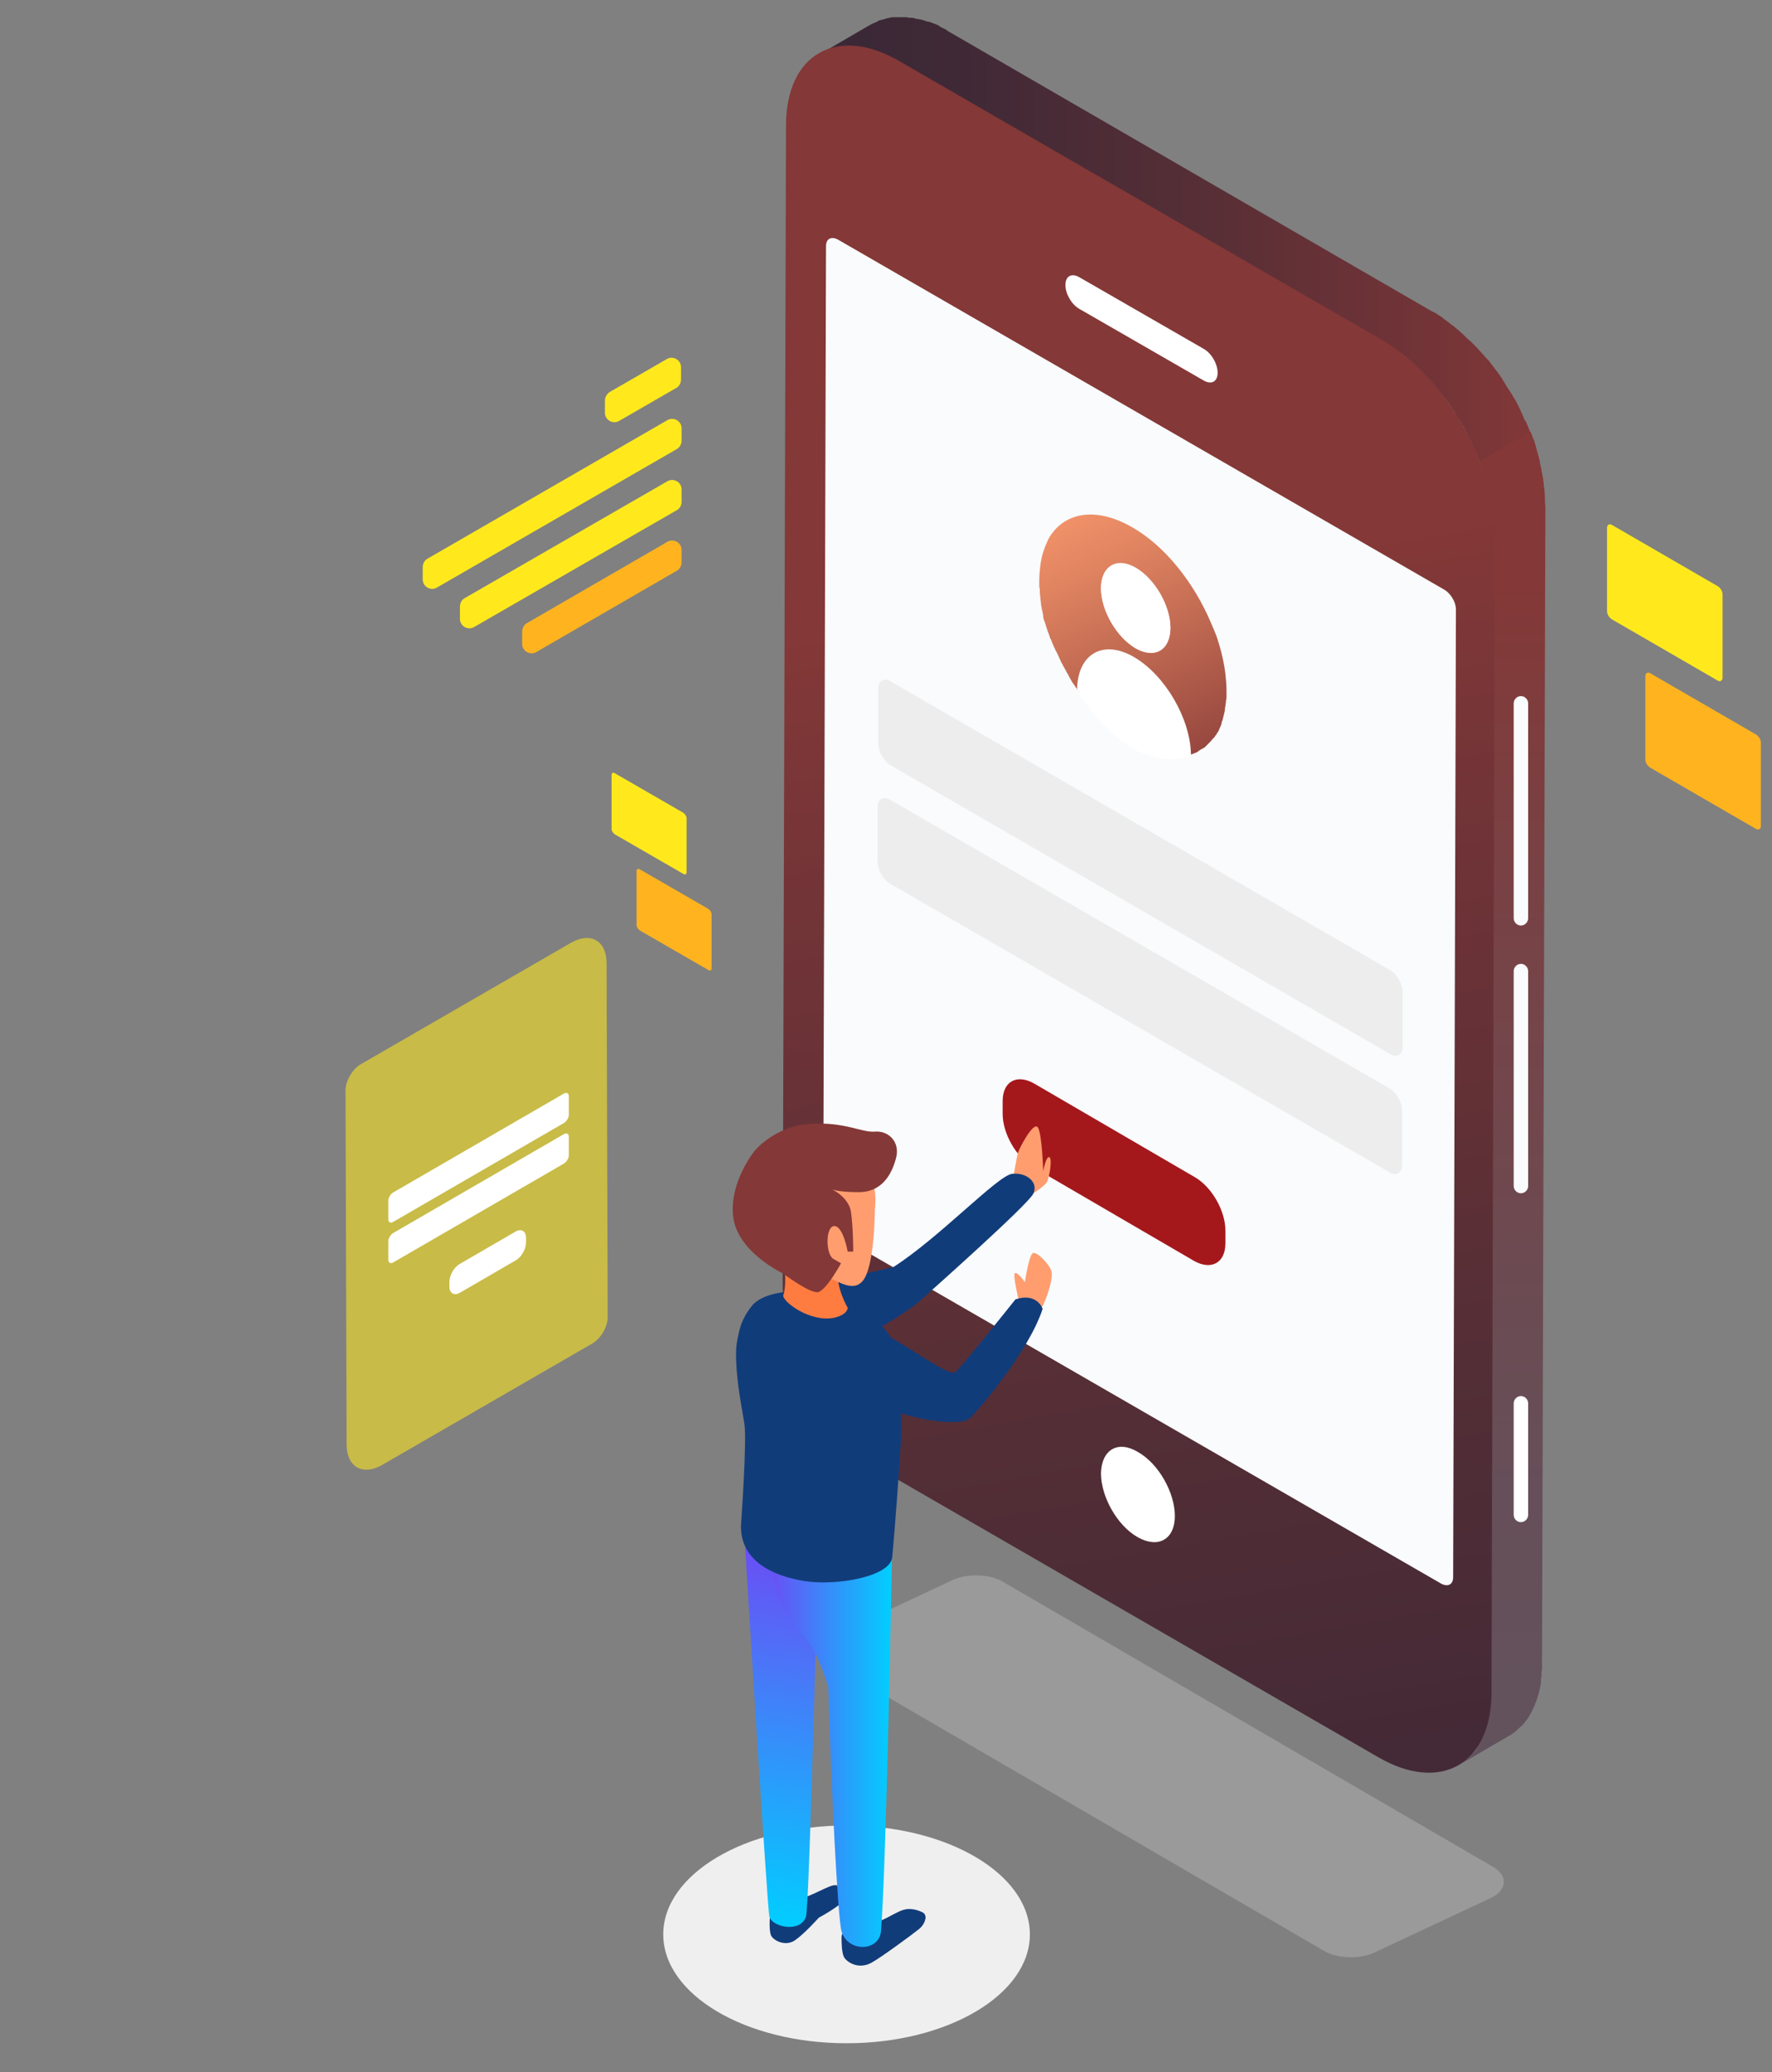 <?xml version="1.0" encoding="utf-8"?>
<!-- Generator: Adobe Illustrator 21.0.0, SVG Export Plug-In . SVG Version: 6.00 Build 0)  -->
<svg version="1.1" id="Layer_1" xmlns="http://www.w3.org/2000/svg" xmlns:xlink="http://www.w3.org/1999/xlink" x="0px" y="0px"
	 viewBox="0 0 319 373" style="enable-background:new 0 0 319 373;" xml:space="preserve">
<rect x="0" y="0" width="319" height="373" fill="#808080" stroke="none"/>
<style type="text/css">
	.st0{opacity:0.32;}
	.st1{fill:#D3D3D3;}
	.st2{fill:#FFE91D;}
	.st3{fill:#FFB41F;}
	.st4{fill:url(#SVGID_1_);}
	.st5{fill:url(#SVGID_2_);}
	.st6{fill:url(#SVGID_3_);}
	.st7{fill:#FFFFFF;}
	.st8{fill:#F9FBFC;}
	.st9{fill:#EDEDED;}
	.st10{fill:url(#SVGID_4_);}
	.st11{fill:none;}
	.st12{fill:#A4181C;}
	.st13{fill:#EFEFEF;}
	.st14{fill:#FF9D6F;}
	.st15{fill:#113C7A;}
	.st16{fill:url(#SVGID_5_);}
	.st17{fill:url(#SVGID_6_);}
	.st18{fill:#FF7C40;}
	.st19{fill:#843837;}
	.st20{opacity:0.57;}
</style>
<g id="OBJECTS">
	<g>
		<g>
			<g class="st0">
				<path class="st1" d="M150.2,294.4c-2.7,1.5-2.7,4,0,5.5l88.2,51.3c2.6,1.5,6.9,1.5,9.6,0l20.7-9.7c2.7-1.5,2.7-4,0-5.5
					l-88.2-51.3c-2.6-1.5-6.9-1.5-9.6,0L150.2,294.4z"/>
			</g>
			<g>
				<g>
					<path class="st2" d="M108.9,72.1l0,2.2c0,1.3,1.4,2.1,2.5,1.5l10.4-6c0.5-0.3,0.8-0.9,0.8-1.5l0-2.2c0-1.3-1.4-2.1-2.5-1.5
						l-10.4,6C109.2,71,108.9,71.5,108.9,72.1z"/>
				</g>
				<g>
					<path class="st2" d="M76.1,102.1l0,2.2c0,1.3,1.4,2.1,2.5,1.5l43.3-25c0.5-0.3,0.8-0.9,0.8-1.5l0-2.2c0-1.3-1.4-2.1-2.5-1.5
						l-43.3,25C76.4,100.9,76.1,101.5,76.1,102.1z"/>
				</g>
				<g>
					<path class="st3" d="M94,113.7l0,2.2c0,1.3,1.4,2.1,2.5,1.5l25.4-14.7c0.5-0.3,0.8-0.9,0.8-1.5l0-2.2c0-1.3-1.4-2.1-2.5-1.5
						l-25.4,14.7C94.3,112.5,94,113.1,94,113.7z"/>
				</g>
				<g>
					<path class="st2" d="M82.8,109.2l0,2.2c0,1.3,1.4,2.1,2.5,1.5l36.6-21.1c0.5-0.3,0.8-0.9,0.8-1.5l0-2.2c0-1.3-1.4-2.1-2.5-1.5
						l-36.6,21.1C83.1,108,82.8,108.6,82.8,109.2z"/>
				</g>
			</g>
			<g>
				<g>
					<g>
						<path class="st2" d="M309.2,105.5c0.5,0.3,0.9,0.9,0.9,1.5l0,15c0,0.5-0.4,0.8-0.9,0.5l-19-11c-0.5-0.3-0.9-0.9-0.9-1.5l0-15
							c0-0.5,0.4-0.8,0.9-0.5L309.2,105.5z"/>
					</g>
				</g>
				<g>
					<g>
						<path class="st3" d="M316.1,132.2c0.5,0.3,0.9,0.9,0.9,1.5l0,15c0,0.5-0.4,0.8-0.9,0.5l-19-11c-0.5-0.3-0.9-0.9-0.9-1.5l0-15
							c0-0.5,0.4-0.8,0.9-0.5L316.1,132.2z"/>
					</g>
				</g>
			</g>
			<g>
				<g>
					<g>
						<path class="st2" d="M123,146.3c0.3,0.2,0.6,0.6,0.6,1l0,9.7c0,0.4-0.3,0.5-0.6,0.3l-12.3-7.1c-0.3-0.2-0.6-0.6-0.6-1l0-9.7
							c0-0.4,0.3-0.5,0.6-0.3L123,146.3z"/>
					</g>
				</g>
				<g>
					<g>
						<path class="st3" d="M127.5,163.6c0.3,0.2,0.6,0.6,0.6,1l0,9.7c0,0.4-0.3,0.5-0.6,0.3l-12.3-7.1c-0.3-0.2-0.6-0.6-0.6-1l0-9.7
							c0-0.4,0.3-0.5,0.6-0.3L127.5,163.6z"/>
					</g>
				</g>
			</g>
			<g>
				<g>
					
						<linearGradient id="SVGID_1_" gradientUnits="userSpaceOnUse" x1="147.404" y1="324.307" x2="278.13" y2="324.307" gradientTransform="matrix(1 0 0 -1 0 374)">
						<stop  offset="0" style="stop-color:#392836"/>
						<stop  offset="0.201" style="stop-color:#402936"/>
						<stop  offset="0.495" style="stop-color:#542E36"/>
						<stop  offset="0.844" style="stop-color:#733437"/>
						<stop  offset="1" style="stop-color:#843837"/>
					</linearGradient>
					<path class="st4" d="M252.8,64c0.1,0.1,0.1,0.1,0.2,0.2c0.6,0.5,1.2,1,1.7,1.5c0.1,0.1,0.1,0.1,0.2,0.2
						c0.6,0.5,1.1,1.1,1.7,1.7c0,0,0.1,0.1,0.1,0.1c0.6,0.6,1.2,1.3,1.7,1.9c0,0,0,0,0,0c0.6,0.7,1.1,1.4,1.7,2.1l0,0
						c0.5,0.7,1,1.3,1.4,2c0.3,0.4,0.6,0.9,0.8,1.3c0.2,0.4,0.5,0.7,0.7,1.1c0.1,0.2,0.2,0.4,0.3,0.5c0.4,0.6,0.7,1.3,1,1.9
						c0,0.1,0.1,0.1,0.1,0.2c0.4,0.8,0.8,1.6,1.1,2.4c0,0,0,0.1,0.1,0.1c2.2,5,3.4,10.2,3.4,15l9.1-5.3c0-4.3-1-8.8-2.7-13.3l0,0
						c-0.1-0.3-0.3-0.7-0.4-1c-0.1-0.2-0.2-0.5-0.3-0.7c0,0,0-0.1-0.1-0.1c0,0,0-0.1-0.1-0.1c-0.1-0.3-0.3-0.7-0.4-1
						c-0.2-0.4-0.3-0.7-0.5-1.1c0-0.1-0.1-0.1-0.1-0.2c0-0.1-0.1-0.1-0.1-0.2c-0.1-0.3-0.3-0.6-0.4-0.8c-0.2-0.4-0.4-0.7-0.6-1
						c-0.1-0.2-0.2-0.4-0.3-0.5c0-0.1-0.1-0.1-0.1-0.2c-0.2-0.3-0.4-0.6-0.6-0.9c-0.3-0.4-0.5-0.9-0.8-1.3c0-0.1-0.1-0.1-0.1-0.2
						c-0.4-0.6-0.8-1.2-1.3-1.8v0v0c-0.3-0.4-0.6-0.8-0.9-1.2c-0.2-0.3-0.5-0.6-0.8-0.9c0,0,0,0,0,0c0,0,0,0,0,0
						c-0.3-0.3-0.5-0.6-0.8-0.9c-0.3-0.3-0.5-0.6-0.8-0.9c0,0-0.1-0.1-0.1-0.1c0,0-0.1-0.1-0.1-0.1c-0.2-0.2-0.4-0.4-0.6-0.6
						c-0.3-0.3-0.6-0.6-0.9-0.8c-0.1-0.1-0.2-0.2-0.3-0.3c-0.1-0.1-0.1-0.1-0.2-0.2c-0.1-0.1-0.3-0.3-0.4-0.4
						c-0.3-0.3-0.6-0.5-0.9-0.8c-0.1-0.1-0.3-0.2-0.4-0.3c-0.1-0.1-0.1-0.1-0.2-0.2c-0.1-0.1-0.2-0.2-0.3-0.2
						c-0.3-0.2-0.6-0.5-0.9-0.7c-0.2-0.2-0.4-0.3-0.7-0.5c0,0-0.1-0.1-0.1-0.1c0,0-0.1-0.1-0.1-0.1c-0.3-0.2-0.6-0.4-0.9-0.6
						c-0.3-0.2-0.6-0.4-0.9-0.5c-0.1,0-0.1-0.1-0.2-0.1L171,5.8c-0.2-0.1-0.4-0.2-0.6-0.4c-0.3-0.2-0.6-0.3-0.8-0.4
						c-0.2-0.1-0.4-0.2-0.5-0.3c0,0-0.1,0-0.1-0.1c-0.1,0-0.1-0.1-0.2-0.1c-0.3-0.1-0.5-0.2-0.8-0.3c-0.3-0.1-0.5-0.2-0.8-0.3
						c0,0-0.1,0-0.1,0c0,0-0.1,0-0.1,0c-0.2-0.1-0.4-0.1-0.6-0.2c-0.3-0.1-0.6-0.2-0.8-0.2c-0.1,0-0.3-0.1-0.4-0.1
						c-0.1,0-0.1,0-0.2,0c-0.1,0-0.2,0-0.3-0.1c-0.3-0.1-0.6-0.1-0.9-0.1c-0.2,0-0.4,0-0.5-0.1c-0.1,0-0.1,0-0.2,0
						c-0.1,0-0.1,0-0.2,0c-0.3,0-0.6,0-1,0c-0.1,0-0.3,0-0.4,0c-0.1,0-0.2,0-0.3,0c-0.1,0-0.2,0-0.3,0c-0.4,0-0.8,0.1-1.2,0.2
						c0,0,0,0,0,0c-0.1,0-0.2,0-0.3,0.1c-0.4,0.1-0.8,0.2-1.2,0.3c0,0-0.1,0-0.1,0.1c-0.1,0-0.1,0.1-0.2,0.1
						c-0.5,0.2-0.9,0.4-1.3,0.6l-9.1,5.3c0.4-0.2,0.9-0.5,1.3-0.6c0.1,0,0.1-0.1,0.2-0.1c0.4-0.2,0.8-0.3,1.3-0.4
						c0.1,0,0.2-0.1,0.2-0.1c0.5-0.1,1-0.2,1.5-0.2c0.1,0,0.2,0,0.3,0c0.5,0,1,0,1.5,0c0.1,0,0.1,0,0.2,0c0.6,0.1,1.1,0.1,1.7,0.3
						c0.1,0,0.1,0,0.2,0c0.6,0.1,1.2,0.3,1.8,0.5c0,0,0.1,0,0.1,0c0.6,0.2,1.3,0.5,1.9,0.8c0,0,0.1,0,0.1,0.1c0.7,0.3,1.3,0.7,2,1
						l86.9,50.2c0.7,0.4,1.4,0.8,2,1.3c0,0,0.1,0.1,0.1,0.1C251.5,63.1,252.1,63.5,252.8,64z"/>
					
						<linearGradient id="SVGID_2_" gradientUnits="userSpaceOnUse" x1="270.316" y1="45.166" x2="270.316" y2="269.863" gradientTransform="matrix(1 0 0 -1 0 374)">
						<stop  offset="0" style="stop-color:#61535E"/>
						<stop  offset="0.312" style="stop-color:#674E57"/>
						<stop  offset="0.767" style="stop-color:#794144"/>
						<stop  offset="1" style="stop-color:#843837"/>
					</linearGradient>
					<path class="st5" d="M278.1,90.2c0-0.3,0-0.7,0-1c0-0.3,0-0.7-0.1-1c0-0.3-0.1-0.7-0.1-1c0-0.3-0.1-0.7-0.1-1
						c-0.1-0.3-0.1-0.7-0.2-1c-0.1-0.4-0.1-0.7-0.2-1.1c-0.1-0.4-0.2-0.7-0.2-1.1c-0.1-0.4-0.2-0.7-0.3-1.1
						c-0.1-0.4-0.2-0.7-0.3-1.1c-0.1-0.4-0.2-0.7-0.3-1.1c-0.1-0.3-0.2-0.7-0.4-1c-0.1-0.3-0.2-0.7-0.4-1l-9.1,5.3
						c0.1,0.3,0.3,0.7,0.4,1c0.1,0.3,0.2,0.7,0.4,1c0.1,0.3,0.2,0.7,0.3,1.1c0.1,0.4,0.2,0.7,0.3,1.1c0.1,0.4,0.2,0.7,0.3,1.1
						c0.1,0.4,0.2,0.7,0.2,1.1c0.1,0.4,0.1,0.7,0.2,1.1c0.1,0.3,0.1,0.7,0.2,1c0.1,0.3,0.1,0.7,0.1,1c0,0.3,0.1,0.7,0.1,1
						c0,0.3,0.1,0.7,0.1,1c0,0.3,0,0.7,0,1c0,0.3,0,0.6,0,0.9l-0.6,208.4c0,0.8,0,1.5-0.1,2.2c0,0.1,0,0.1,0,0.2
						c-0.1,0.7-0.2,1.3-0.3,1.9c0,0.1,0,0.2,0,0.2c-0.1,0.6-0.3,1.2-0.4,1.7c0,0.1-0.1,0.2-0.1,0.3c-0.2,0.5-0.4,1-0.6,1.5
						c0,0,0,0.1-0.1,0.2c-0.2,0.5-0.5,1-0.8,1.5c0,0.1-0.1,0.1-0.1,0.2c-0.2,0.4-0.5,0.7-0.8,1c-0.1,0.1-0.2,0.2-0.3,0.3
						c-0.2,0.3-0.5,0.5-0.8,0.7c-0.1,0.1-0.2,0.2-0.3,0.3c-0.4,0.3-0.8,0.6-1.2,0.8l9.1-5.3c0.4-0.2,0.8-0.5,1.2-0.8
						c0.1-0.1,0.2-0.2,0.3-0.3c0.3-0.2,0.5-0.5,0.8-0.7c0.1-0.1,0.2-0.2,0.3-0.3c0.3-0.3,0.5-0.7,0.8-1c0-0.1,0.1-0.1,0.1-0.2
						c0,0,0,0,0,0c0.3-0.4,0.5-0.9,0.8-1.4c0,0,0,0,0,0c0,0,0-0.1,0.1-0.2c0.1-0.3,0.3-0.6,0.4-1c0.1-0.2,0.1-0.3,0.2-0.5
						c0-0.1,0.1-0.2,0.1-0.3c0-0.1,0.1-0.2,0.1-0.3c0.1-0.3,0.2-0.7,0.3-1c0-0.1,0-0.3,0.1-0.4c0-0.1,0-0.2,0-0.2
						c0-0.1,0.1-0.2,0.1-0.4c0.1-0.3,0.1-0.6,0.1-1c0-0.2,0-0.4,0.1-0.6c0-0.1,0-0.1,0-0.2c0-0.1,0-0.2,0-0.2c0-0.3,0-0.6,0.1-1
						c0-0.3,0-0.6,0-1c0,0,0,0,0-0.1l0.6-208.4C278.1,90.8,278.1,90.5,278.1,90.2z"/>
					<g>
						
							<linearGradient id="SVGID_3_" gradientUnits="userSpaceOnUse" x1="244.842" y1="-18.764" x2="194.93" y2="267.802" gradientTransform="matrix(1 0 0 -1 0 374)">
							<stop  offset="0" style="stop-color:#392836"/>
							<stop  offset="0.201" style="stop-color:#402936"/>
							<stop  offset="0.495" style="stop-color:#542E36"/>
							<stop  offset="0.844" style="stop-color:#733437"/>
							<stop  offset="1" style="stop-color:#843837"/>
						</linearGradient>
						<path class="st6" d="M248.8,61.2c11.2,6.5,20.3,22.2,20.3,35.1l-0.6,208.4c0,12.9-9.2,18.1-20.4,11.6l-86.9-50.2
							c-11.2-6.5-20.3-22.2-20.3-35.1l0.6-208.4c0-12.9,9.2-18.1,20.4-11.6L248.8,61.2z"/>
					</g>
					<g>
						<g>
							<path class="st7" d="M216.7,62.8c1.4,0.8,2.5,2.7,2.5,4.3c0,1.6-1.1,2.2-2.5,1.4l-22.4-12.9c-1.4-0.8-2.5-2.7-2.5-4.3
								c0-1.6,1.1-2.2,2.5-1.4L216.7,62.8z"/>
						</g>
						<g>
							<path class="st7" d="M204.9,261.4c3.7,2.1,6.6,7.3,6.6,11.5s-3,5.9-6.7,3.8s-6.6-7.3-6.6-11.5
								C198.3,260.9,201.3,259.2,204.9,261.4z"/>
						</g>
						<g>
							<path class="st8" d="M260.1,106.2c1.1,0.7,2,2.2,2,3.5l-0.5,174.2c0,1.3-0.9,1.8-2.1,1.2l-109.3-63.1c-1.1-0.7-2-2.2-2-3.5
								l0.5-174.2c0-1.3,0.9-1.8,2.1-1.2L260.1,106.2z"/>
						</g>
					</g>
					<path class="st8" d="M273.8,166.6L273.8,166.6c-0.7,0-1.3-0.6-1.3-1.3v-38.7c0-0.7,0.6-1.3,1.3-1.3l0,0c0.7,0,1.3,0.6,1.3,1.3
						v38.7C275.1,166,274.5,166.6,273.8,166.6z"/>
					<path class="st8" d="M273.8,214.8L273.8,214.8c-0.7,0-1.3-0.6-1.3-1.3v-38.7c0-0.7,0.6-1.3,1.3-1.3l0,0c0.7,0,1.3,0.6,1.3,1.3
						v38.7C275.1,214.2,274.5,214.8,273.8,214.8z"/>
					<path class="st7" d="M273.8,274L273.8,274c-0.7,0-1.3-0.6-1.3-1.3v-20.1c0-0.7,0.6-1.3,1.3-1.3l0,0c0.7,0,1.3,0.6,1.3,1.3v20.1
						C275.1,273.4,274.5,274,273.8,274z"/>
				</g>
				<g>
					<path class="st7" d="M204.2,118.4c5.6,3.2,10.1,11,10.2,17.5c0,0.1,0,0.1,0,0.2c-0.2,0.1-4.7,1.9-10.4-1.3
						c-0.1,0-0.1-0.1-0.2-0.1c-4.4-2.6-8.1-7.6-9.4-9.6c-0.3-0.5-0.5-0.8-0.5-0.8C194,117.7,198.5,115.1,204.2,118.4z"/>
				</g>
				<g>
					<path class="st9" d="M250.2,174.6c1.3,0.7,2.3,2.6,2.3,4l0,9.8c0,1.5-1.1,2.1-2.3,1.3l-89.8-51.9c-1.3-0.7-2.3-2.6-2.3-4l0-9.8
						c0-1.5,1.1-2.1,2.3-1.3L250.2,174.6z"/>
				</g>
				
					<linearGradient id="SVGID_4_" gradientUnits="userSpaceOnUse" x1="189.52" y1="289.012" x2="218.564" y2="229.633" gradientTransform="matrix(1 0 0 -1 0 374)">
					<stop  offset="0" style="stop-color:#FF9D6F"/>
					<stop  offset="0.291" style="stop-color:#DF8360"/>
					<stop  offset="0.928" style="stop-color:#8E403B"/>
					<stop  offset="1" style="stop-color:#843837"/>
				</linearGradient>
				<path class="st10" d="M219.5,116.1c0.5,1.7,0.9,3.5,1.1,5.2c0.1,1,0.2,2,0.2,3c0,0.3,0,0.6,0,0.9c0,0,0,0.1,0,0.1
					c0,0.3,0,0.6-0.1,0.8c0,0.1,0,0.1,0,0.2c0,0.3-0.1,0.5-0.1,0.8c-0.1,0.4-0.1,0.6-0.1,0.8c-0.1,0.3-0.1,0.6-0.2,0.8
					c0,0,0,0.1,0,0.1c-0.1,0.2-0.1,0.5-0.2,0.7c0,0,0,0.1,0,0.1c-0.1,0.2-0.2,0.4-0.2,0.7c-0.1,0.3-0.2,0.5-0.3,0.7
					c-0.1,0.3-0.2,0.5-0.3,0.7c0,0,0,0.1-0.1,0.1c-0.1,0.2-0.2,0.4-0.3,0.5c0,0,0,0.1-0.1,0.1c-0.1,0.2-0.2,0.4-0.4,0.5
					c-0.1,0.2-0.3,0.3-0.4,0.5c0,0,0,0-0.1,0.1c-0.1,0.1-0.3,0.3-0.4,0.4c0,0-0.1,0.1-0.1,0.1c-0.1,0.1-0.3,0.3-0.4,0.4
					c0,0,0,0-0.1,0.1c-0.1,0.1-0.3,0.2-0.5,0.3c-0.2,0.1-0.4,0.2-0.5,0.3c0,0-0.1,0-0.1,0.1c-0.2,0.1-0.3,0.2-0.5,0.3
					c0,0-0.1,0-0.1,0c-0.2,0.1-0.4,0.2-0.5,0.2c-0.1,0.1-0.2,0.1-0.3,0.1c-0.1-6.4-4.6-14.2-10.2-17.5c-5.6-3.3-10.2-0.6-10.3,5.8
					c0,0,0.2,0.3,0.5,0.7c-0.1-0.2-0.3-0.4-0.4-0.6c-0.3-0.4-0.4-0.6-0.6-0.9c0,0-0.1-0.1-0.1-0.1c-0.2-0.3-0.4-0.6-0.5-0.8
					c0-0.1-0.1-0.1-0.1-0.2c-0.2-0.3-0.3-0.6-0.5-0.9c-0.2-0.3-0.3-0.6-0.5-0.9c0-0.1-0.1-0.1-0.1-0.2c-0.2-0.3-0.3-0.6-0.5-0.9
					c0-0.1-0.1-0.1-0.1-0.2c-0.1-0.3-0.3-0.6-0.4-0.9c-0.2-0.4-0.3-0.7-0.5-1c0-0.1-0.1-0.1-0.1-0.2c-0.1-0.3-0.3-0.6-0.4-0.9
					c-0.2-0.4-0.3-0.7-0.4-1c0,0,0-0.1-0.1-0.1c-0.1-0.3-0.2-0.6-0.3-0.9c0-0.1,0-0.1-0.1-0.2c-0.2-0.6-0.4-1.3-0.6-1.9
					c0-0.1,0-0.1-0.1-0.2c-0.1-0.3-0.2-0.6-0.2-0.9c0-0.1,0-0.1,0-0.2c-0.1-0.3-0.1-0.6-0.2-0.9c-0.1-0.4-0.1-0.7-0.2-1
					c0-0.1,0-0.1,0-0.2c0-0.3-0.1-0.6-0.1-0.9c0-0.4-0.1-0.7-0.1-1c0-0.1,0-0.1,0-0.2c0-0.3,0-0.6-0.1-0.9c0-0.1,0-0.1,0-0.2
					c0-0.3,0-0.6,0-0.9c0-1,0.1-1.9,0.2-2.8c0.2-1.5,0.6-2.8,1.1-3.9c0.1-0.2,0.2-0.4,0.3-0.7c2.7-4.9,8.5-6,15.1-2.2
					c6,3.4,11.2,10.1,14.2,17.2c0.2,0.5,0.4,0.9,0.6,1.4C219.1,114.7,219.3,115.4,219.5,116.1z M204.4,116.6c3.4,2,6.2,0.4,6.3-3.6
					c0-4-2.8-8.8-6.2-10.8c-3.4-2-6.2-0.4-6.3,3.6C198.2,109.8,201,114.6,204.4,116.6"/>
				<path class="st11" d="M219.5,116.1c0.5,1.7,0.9,3.5,1.1,5.2c0.1,1,0.2,2,0.2,3c0,0.3,0,0.6,0,0.9c0,0,0,0.1,0,0.1
					c0,0.3,0,0.6-0.1,0.8c0,0.1,0,0.1,0,0.2c0,0.3-0.1,0.5-0.1,0.8c-0.1,0.4-0.1,0.6-0.1,0.8c-0.1,0.3-0.1,0.6-0.2,0.8
					c0,0,0,0.1,0,0.1c-0.1,0.2-0.1,0.5-0.2,0.7c0,0,0,0.1,0,0.1c-0.1,0.2-0.2,0.4-0.2,0.7c-0.1,0.3-0.2,0.5-0.3,0.7
					c-0.1,0.3-0.2,0.5-0.3,0.7c0,0,0,0.1-0.1,0.1c-0.1,0.2-0.2,0.4-0.3,0.5c0,0,0,0.1-0.1,0.1c-0.1,0.2-0.2,0.4-0.4,0.5
					c-0.1,0.2-0.3,0.3-0.4,0.5c0,0,0,0-0.1,0.1c-0.1,0.1-0.3,0.3-0.4,0.4c0,0-0.1,0.1-0.1,0.1c-0.1,0.1-0.3,0.3-0.4,0.4
					c0,0,0,0-0.1,0.1c-0.1,0.1-0.3,0.2-0.5,0.3c-0.2,0.1-0.4,0.2-0.5,0.3c0,0-0.1,0-0.1,0.1c-0.2,0.1-0.3,0.2-0.5,0.3
					c0,0-0.1,0-0.1,0c-0.2,0.1-0.4,0.2-0.5,0.2c-0.1,0.1-0.2,0.1-0.3,0.1c-0.1-6.4-4.6-14.2-10.2-17.5c-5.6-3.3-10.2-0.6-10.3,5.8
					c0,0,0.2,0.3,0.5,0.7c-0.1-0.2-0.3-0.4-0.4-0.6c-0.3-0.4-0.4-0.6-0.6-0.9c0,0-0.1-0.1-0.1-0.1c-0.2-0.3-0.4-0.6-0.5-0.8
					c0-0.1-0.1-0.1-0.1-0.2c-0.2-0.3-0.3-0.6-0.5-0.9c-0.2-0.3-0.3-0.6-0.5-0.9c0-0.1-0.1-0.1-0.1-0.2c-0.2-0.3-0.3-0.6-0.5-0.9
					c0-0.1-0.1-0.1-0.1-0.2c-0.1-0.3-0.3-0.6-0.4-0.9c-0.2-0.4-0.3-0.7-0.5-1c0-0.1-0.1-0.1-0.1-0.2c-0.1-0.3-0.3-0.6-0.4-0.9
					c-0.2-0.4-0.3-0.7-0.4-1c0,0,0-0.1-0.1-0.1c-0.1-0.3-0.2-0.6-0.3-0.9c0-0.1,0-0.1-0.1-0.2c-0.2-0.6-0.4-1.3-0.6-1.9
					c0-0.1,0-0.1-0.1-0.2c-0.1-0.3-0.2-0.6-0.2-0.9c0-0.1,0-0.1,0-0.2c-0.1-0.3-0.1-0.6-0.2-0.9c-0.1-0.4-0.1-0.7-0.2-1
					c0-0.1,0-0.1,0-0.2c0-0.3-0.1-0.6-0.1-0.9c0-0.4-0.1-0.7-0.1-1c0-0.1,0-0.1,0-0.2c0-0.3,0-0.6-0.1-0.9c0-0.1,0-0.1,0-0.2
					c0-0.3,0-0.6,0-0.9c0-1,0.1-1.9,0.2-2.8c0.2-1.5,0.6-2.8,1.1-3.9c0.1-0.2,0.2-0.4,0.3-0.7c2.7-4.9,8.5-6,15.1-2.2
					c6,3.4,11.2,10.1,14.2,17.2c0.2,0.5,0.4,0.9,0.6,1.4C219.1,114.7,219.3,115.4,219.5,116.1z M204.4,116.6c3.4,2,6.2,0.4,6.3-3.6
					c0-4-2.8-8.8-6.2-10.8c-3.4-2-6.2-0.4-6.3,3.6C198.2,109.8,201,114.6,204.4,116.6"/>
				<g>
					<path class="st7" d="M204.5,102.3c3.4,2,6.2,6.8,6.2,10.8c0,3.9-2.8,5.6-6.3,3.6c-3.4-2-6.2-6.8-6.2-10.8
						C198.2,101.9,201,100.3,204.5,102.3z"/>
				</g>
				<g>
					<path class="st9" d="M250.1,195.9c1.3,0.7,2.3,2.6,2.3,4l0,9.8c0,1.5-1.1,2.1-2.3,1.3l-89.8-51.9c-1.3-0.7-2.3-2.5-2.3-4l0-9.8
						c0-1.5,1.1-2.1,2.3-1.3L250.1,195.9z"/>
				</g>
				<path class="st12" d="M215.1,211.9c3.1,1.8,5.5,6.1,5.5,9.6l0,2.3c0,3.5-2.5,4.9-5.6,3.2L186,210.1c-3.1-1.8-5.5-6.1-5.5-9.6
					l0-2.3c0-3.5,2.5-4.9,5.6-3.2L215.1,211.9z"/>
			</g>
			<ellipse class="st13" cx="152.4" cy="348.2" rx="33" ry="19.6"/>
			<g>
				<path class="st14" d="M185.9,214.9c0,0,2-1.3,2.5-2c0.5-0.7,1.1-4.4,0.5-4.6s-1.1,2.5-1.1,2.5s-0.2-6.9-1-7.9
					c-0.8-1-3.4,3.9-3.6,4.8c-0.2,0.8-0.8,4.3-0.8,4.3S183.3,214.9,185.9,214.9z"/>
				<path class="st15" d="M135.7,234.7c0,0-5.2,5.2-1.5,11.4c3.6,6.2,28.3-9.2,30.9-11.5c2.6-2.3,19.9-17.7,20.9-19.7
					c1-2-1.1-3.9-3.8-3.6c-2.6,0.3-13.1,11.5-21.4,16.8C160.8,228.1,141.2,232.5,135.7,234.7z"/>
				<path class="st15" d="M138.7,344c0,0-0.4,3.1,0.1,4.4c0.6,1.1,2.8,2,4.4,0.8c1.6-1.1,4.2-4,4.2-4s4.5-2.4,4.9-3.7
					c0.4-1.3-1.1-2.4-2.4-2.1c-1.3,0.3-4.9,2.5-6.6,2.5C141.7,342,139.3,342.4,138.7,344z"/>
				
					<linearGradient id="SVGID_5_" gradientUnits="userSpaceOnUse" x1="143.458" y1="92.688" x2="135.059" y2="27.321" gradientTransform="matrix(1 0 0 -1 0 374)">
					<stop  offset="0" style="stop-color:#6851F5"/>
					<stop  offset="1" style="stop-color:#00CFFF"/>
				</linearGradient>
				<path class="st16" d="M134.1,277.8c0,0,4,65.3,4.4,67.2c0.5,1.9,5.6,3,6.6,0c0.6-1.9,2.1-62.3,2.1-62.3L134.1,277.8z"/>
				<path class="st15" d="M151.8,347.9c-0.2,0.2-0.3,0.5-0.3,0.8c0,0.9,0,2.9,0.5,3.7c0.7,1,2.7,2.1,4.9,0.9c1.8-1,7.5-5.2,8.6-6.1
					c0.7-0.6,1-1.3,1.1-1.8c0.1-0.5-0.1-1-0.6-1.2c-0.8-0.4-2.2-0.8-3.4-0.4c-1.9,0.6-4.2,2.6-6.8,2.5
					C154,346.2,152.5,347.3,151.8,347.9z"/>
				
					<linearGradient id="SVGID_6_" gradientUnits="userSpaceOnUse" x1="139.13" y1="61.019" x2="160.554" y2="61.019" gradientTransform="matrix(1 0 0 -1 0 374)">
					<stop  offset="0" style="stop-color:#6851F5"/>
					<stop  offset="1" style="stop-color:#00CFFF"/>
				</linearGradient>
				<path class="st17" d="M160.6,278.5c-0.3-2.7-3.5-3.6-6.5-2.7c-5.7-0.3-14.5-0.1-14.9,4.4c-0.5,6.6,2.6,11.2,5.6,14.4
					c2.2,2.4,3.6,6.9,4.3,9c0.5,17.3,1.7,41.7,2.4,44.1c1.2,3.8,6.8,3.6,7.1-0.1C159.6,335.3,160.6,278.5,160.6,278.5z"/>
				<path class="st15" d="M160.6,280.5c-0.7,3.4-10.2,5-15.8,4.1c-5.6-0.9-11.6-3.6-11.4-10.1c0,0,1.1-15.5,0.6-18.2
					c-0.4-2.8-1.5-7.6-1.5-12.7c0-5.1,3.2-8.9,3.2-8.9s3.1-3.6,13-1.6c0,0,8,1.7,11.7,7.7c0,0,2.5,6.5,1.7,20.1
					C161.2,274.5,160.6,280.5,160.6,280.5z"/>
				<path class="st18" d="M141,226c0,0,0.8,4.9,0,7.2c-0.1,1.1,4.8,4.9,9.2,4c2.5-0.6,2.4-1.8,2.4-1.8s-2.1-3.5-1.8-6.9
					C151,225,144,225.3,141,226z"/>
				<g>
					<circle class="st14" cx="145.9" cy="216" r="11.7"/>
					<path class="st14" d="M157.5,216.8c0,0,0.1,11.7-2.4,14c-2.5,2.4-6.5-2.2-12.7-3.7c-6.2-1.6,5.1-13.8,5.1-13.8L157.5,216.8z"/>
				</g>
				<path class="st14" d="M183.4,234.1c0,0-1.1-4.6-0.7-4.9c0.4-0.4,1.8,1.6,1.8,1.6s0.7-4.7,1.4-5.2c0.6-0.5,3.1,2,3.4,3.3
					c0.4,1.4-1.5,6.8-2.2,6.9C186.4,235.9,183.8,236.3,183.4,234.1z"/>
				<path class="st15" d="M156.9,239.5c0,0-5.2,2.5-3,8.9c2.2,6.4,18.7,8.9,20.7,6.9s10.6-12.1,13.1-19.7c0,0-1-3-4.9-1.7
					c0,0-9.4,11.8-10.8,13.1C170.5,248.1,159.4,239,156.9,239.5z"/>
				<path class="st19" d="M135.9,207.1c0,0,3.6-4.4,9.9-4.8c6.3-0.4,9.3,1.6,11.7,1.4s4.6,1.8,3.8,4.8c-0.8,3-2.6,6.1-6.7,6.1
					s-5-0.6-5-0.6s3.2,1.4,3.6,4.2c0.4,2.8,0.4,7.1,0.4,7.1h-1c0,0-0.8-4.6-2.4-4.6c-1.6,0-1.6,5-0.2,5.9c1.4,0.8,1.4,0.8,1.4,0.8
					s-2.7,5-4.2,5.2c-1.5,0.2-6.3-3.4-6.3-3.4s-8.1-3.8-8.9-10.1C131.2,212.8,135.9,207.1,135.9,207.1z"/>
			</g>
			<g>
				<g class="st20">
					<path class="st2" d="M64.9,191.6c-1.5,0.9-2.7,3-2.7,4.7l0.2,63.7c0,4.1,2.9,5.7,6.4,3.7l37.9-21.9c1.5-0.9,2.7-3,2.7-4.7
						l-0.2-63.7c0-4.1-2.9-5.7-6.4-3.7L64.9,191.6z"/>
				</g>
				<g>
					<g>
						<g>
							<path class="st7" d="M70.7,214.7c-0.4,0.3-0.8,0.9-0.8,1.4l0,3.4c0,0.5,0.4,0.7,0.8,0.5l30.9-17.9c0.4-0.3,0.8-0.9,0.8-1.4
								l0-3.4c0-0.5-0.4-0.7-0.8-0.5L70.7,214.7z"/>
						</g>
						<g>
							<path class="st7" d="M70.7,222c-0.4,0.3-0.8,0.9-0.8,1.4l0,3.4c0,0.5,0.4,0.7,0.8,0.5l30.9-17.9c0.4-0.3,0.8-0.9,0.8-1.4
								l0-3.4c0-0.5-0.4-0.7-0.8-0.5L70.7,222z"/>
						</g>
					</g>
					<path class="st7" d="M82.8,227.5c-1.1,0.6-1.9,2.1-1.9,3.3l0,0.8c0,1.2,0.9,1.7,1.9,1.1l10-5.8c1.1-0.6,1.9-2.1,1.9-3.3l0-0.8
						c0-1.2-0.9-1.7-1.9-1.1L82.8,227.5z"/>
				</g>
			</g>
		</g>
	</g>
</g>
<g id="DESIGNED_BY_FREEPIK">
</g>
</svg>
